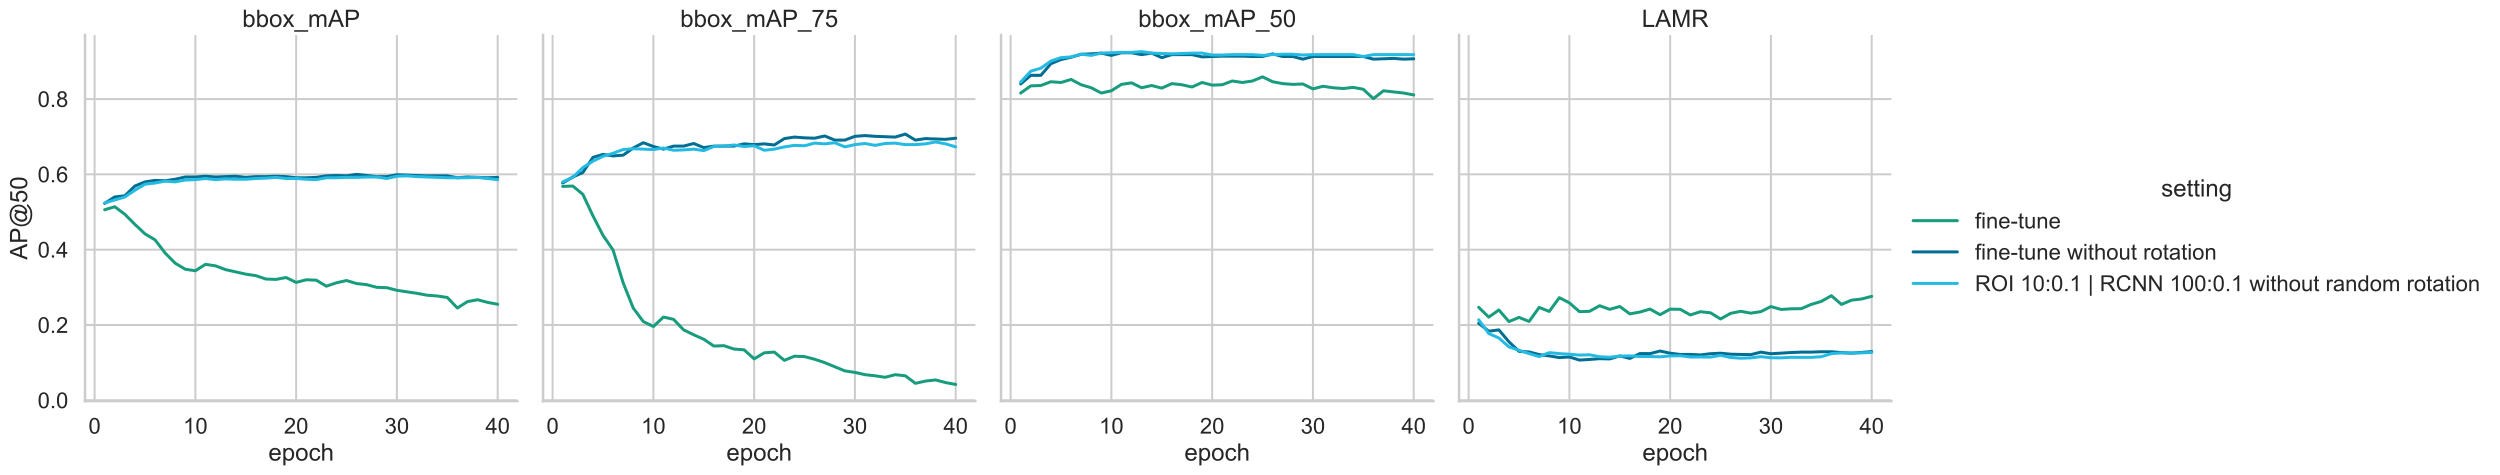 <?xml version="1.0" encoding="utf-8" standalone="no"?>
<!DOCTYPE svg PUBLIC "-//W3C//DTD SVG 1.1//EN"
  "http://www.w3.org/Graphics/SVG/1.1/DTD/svg11.dtd">
<!-- Created with matplotlib (https://matplotlib.org/) -->
<svg height="355.009pt" version="1.1" viewBox="0 0 1868.354 355.009" width="1868.354pt" xmlns="http://www.w3.org/2000/svg" xmlns:xlink="http://www.w3.org/1999/xlink">
 <defs>
  <style type="text/css">*{stroke-linecap:butt;stroke-linejoin:round;}</style>
 </defs>
 <g id="figure_1">
  <g id="patch_1">
   <path d="M 0 355.009 
L 1868.354 355.009 
L 1868.354 0 
L 0 0 
z
" style="fill:#ffffff;"/>
  </g>
  <g id="axes_1">
   <g id="patch_2">
    <path d="M 63.547 299.757 
L 386.621 299.757 
L 386.621 26.137 
L 63.547 26.137 
z
" style="fill:#ffffff;"/>
   </g>
   <g id="matplotlib.axis_1">
    <g id="xtick_1">
     <g id="line2d_1">
      <path clip-path="url(#pccf4bcf8c7)" d="M 70.701 299.757 
L 70.701 26.137 
" style="fill:none;stroke:#cccccc;stroke-linecap:round;stroke-width:1.5;"/>
     </g>
     <g id="text_1">
      <!-- 0 -->
      <g style="fill:#262626;" transform="translate(66.113 324.068)scale(0.165 -0.165)">
       <defs>
        <path d="M 4.156 35.297 
Q 4.156 48 6.766 55.734 
Q 9.375 63.484 14.516 67.672 
Q 19.672 71.875 27.484 71.875 
Q 33.25 71.875 37.594 69.547 
Q 41.938 67.234 44.766 62.859 
Q 47.609 58.5 49.219 52.219 
Q 50.828 45.953 50.828 35.297 
Q 50.828 22.703 48.234 14.969 
Q 45.656 7.234 40.5 3 
Q 35.359 -1.219 27.484 -1.219 
Q 17.141 -1.219 11.234 6.203 
Q 4.156 15.141 4.156 35.297 
z
M 13.188 35.297 
Q 13.188 17.672 17.312 11.828 
Q 21.438 6 27.484 6 
Q 33.547 6 37.672 11.859 
Q 41.797 17.719 41.797 35.297 
Q 41.797 52.984 37.672 58.781 
Q 33.547 64.594 27.391 64.594 
Q 21.344 64.594 17.719 59.469 
Q 13.188 52.938 13.188 35.297 
z
" id="ArialMT-48"/>
       </defs>
       <use xlink:href="#ArialMT-48"/>
      </g>
     </g>
    </g>
    <g id="xtick_2">
     <g id="line2d_2">
      <path clip-path="url(#pccf4bcf8c7)" d="M 146.01 299.757 
L 146.01 26.137 
" style="fill:none;stroke:#cccccc;stroke-linecap:round;stroke-width:1.5;"/>
     </g>
     <g id="text_2">
      <!-- 10 -->
      <g style="fill:#262626;" transform="translate(136.834 324.068)scale(0.165 -0.165)">
       <defs>
        <path d="M 37.25 0 
L 28.469 0 
L 28.469 56 
Q 25.297 52.984 20.141 49.953 
Q 14.984 46.922 10.891 45.406 
L 10.891 53.906 
Q 18.266 57.375 23.781 62.297 
Q 29.297 67.234 31.594 71.875 
L 37.25 71.875 
z
" id="ArialMT-49"/>
       </defs>
       <use xlink:href="#ArialMT-49"/>
       <use x="55.615" xlink:href="#ArialMT-48"/>
      </g>
     </g>
    </g>
    <g id="xtick_3">
     <g id="line2d_3">
      <path clip-path="url(#pccf4bcf8c7)" d="M 221.318 299.757 
L 221.318 26.137 
" style="fill:none;stroke:#cccccc;stroke-linecap:round;stroke-width:1.5;"/>
     </g>
     <g id="text_3">
      <!-- 20 -->
      <g style="fill:#262626;" transform="translate(212.143 324.068)scale(0.165 -0.165)">
       <defs>
        <path d="M 50.344 8.453 
L 50.344 0 
L 3.031 0 
Q 2.938 3.172 4.047 6.109 
Q 5.859 10.938 9.828 15.625 
Q 13.812 20.312 21.344 26.469 
Q 33.016 36.031 37.109 41.625 
Q 41.219 47.219 41.219 52.203 
Q 41.219 57.422 37.469 61 
Q 33.734 64.594 27.734 64.594 
Q 21.391 64.594 17.578 60.781 
Q 13.766 56.984 13.719 50.25 
L 4.688 51.172 
Q 5.609 61.281 11.656 66.578 
Q 17.719 71.875 27.938 71.875 
Q 38.234 71.875 44.234 66.156 
Q 50.25 60.453 50.25 52 
Q 50.25 47.703 48.484 43.547 
Q 46.734 39.406 42.656 34.812 
Q 38.578 30.219 29.109 22.219 
Q 21.188 15.578 18.938 13.203 
Q 16.703 10.844 15.234 8.453 
z
" id="ArialMT-50"/>
       </defs>
       <use xlink:href="#ArialMT-50"/>
       <use x="55.615" xlink:href="#ArialMT-48"/>
      </g>
     </g>
    </g>
    <g id="xtick_4">
     <g id="line2d_4">
      <path clip-path="url(#pccf4bcf8c7)" d="M 296.627 299.757 
L 296.627 26.137 
" style="fill:none;stroke:#cccccc;stroke-linecap:round;stroke-width:1.5;"/>
     </g>
     <g id="text_4">
      <!-- 30 -->
      <g style="fill:#262626;" transform="translate(287.451 324.068)scale(0.165 -0.165)">
       <defs>
        <path d="M 4.203 18.891 
L 12.984 20.062 
Q 14.5 12.594 18.141 9.297 
Q 21.781 6 27 6 
Q 33.203 6 37.469 10.297 
Q 41.75 14.594 41.75 20.953 
Q 41.75 27 37.797 30.922 
Q 33.844 34.859 27.734 34.859 
Q 25.25 34.859 21.531 33.891 
L 22.516 41.609 
Q 23.391 41.5 23.922 41.5 
Q 29.547 41.5 34.031 44.422 
Q 38.531 47.359 38.531 53.469 
Q 38.531 58.297 35.25 61.469 
Q 31.984 64.656 26.812 64.656 
Q 21.688 64.656 18.266 61.422 
Q 14.844 58.203 13.875 51.766 
L 5.078 53.328 
Q 6.688 62.156 12.391 67.016 
Q 18.109 71.875 26.609 71.875 
Q 32.469 71.875 37.391 69.359 
Q 42.328 66.844 44.938 62.5 
Q 47.562 58.156 47.562 53.266 
Q 47.562 48.641 45.062 44.828 
Q 42.578 41.016 37.703 38.766 
Q 44.047 37.312 47.562 32.688 
Q 51.078 28.078 51.078 21.141 
Q 51.078 11.766 44.234 5.25 
Q 37.406 -1.266 26.953 -1.266 
Q 17.531 -1.266 11.297 4.344 
Q 5.078 9.969 4.203 18.891 
z
" id="ArialMT-51"/>
       </defs>
       <use xlink:href="#ArialMT-51"/>
       <use x="55.615" xlink:href="#ArialMT-48"/>
      </g>
     </g>
    </g>
    <g id="xtick_5">
     <g id="line2d_5">
      <path clip-path="url(#pccf4bcf8c7)" d="M 371.935 299.757 
L 371.935 26.137 
" style="fill:none;stroke:#cccccc;stroke-linecap:round;stroke-width:1.5;"/>
     </g>
     <g id="text_5">
      <!-- 40 -->
      <g style="fill:#262626;" transform="translate(362.76 324.068)scale(0.165 -0.165)">
       <defs>
        <path d="M 32.328 0 
L 32.328 17.141 
L 1.266 17.141 
L 1.266 25.203 
L 33.938 71.578 
L 41.109 71.578 
L 41.109 25.203 
L 50.781 25.203 
L 50.781 17.141 
L 41.109 17.141 
L 41.109 0 
z
M 32.328 25.203 
L 32.328 57.469 
L 9.906 25.203 
z
" id="ArialMT-52"/>
       </defs>
       <use xlink:href="#ArialMT-52"/>
       <use x="55.615" xlink:href="#ArialMT-48"/>
      </g>
     </g>
    </g>
    <g id="text_6">
     <!-- epoch -->
     <g style="fill:#262626;" transform="translate(200.564 344.231)scale(0.18 -0.18)">
      <defs>
       <path d="M 42.094 16.703 
L 51.172 15.578 
Q 49.031 7.625 43.219 3.219 
Q 37.406 -1.172 28.375 -1.172 
Q 17 -1.172 10.328 5.828 
Q 3.656 12.844 3.656 25.484 
Q 3.656 38.578 10.391 45.797 
Q 17.141 53.031 27.875 53.031 
Q 38.281 53.031 44.875 45.953 
Q 51.469 38.875 51.469 26.031 
Q 51.469 25.25 51.422 23.688 
L 12.75 23.688 
Q 13.234 15.141 17.578 10.594 
Q 21.922 6.062 28.422 6.062 
Q 33.25 6.062 36.672 8.594 
Q 40.094 11.141 42.094 16.703 
z
M 13.234 30.906 
L 42.188 30.906 
Q 41.609 37.453 38.875 40.719 
Q 34.672 45.797 27.984 45.797 
Q 21.922 45.797 17.797 41.75 
Q 13.672 37.703 13.234 30.906 
z
" id="ArialMT-101"/>
       <path d="M 6.594 -19.875 
L 6.594 51.859 
L 14.594 51.859 
L 14.594 45.125 
Q 17.438 49.078 21 51.047 
Q 24.562 53.031 29.641 53.031 
Q 36.281 53.031 41.359 49.609 
Q 46.438 46.188 49.016 39.953 
Q 51.609 33.734 51.609 26.312 
Q 51.609 18.359 48.75 11.984 
Q 45.906 5.609 40.453 2.219 
Q 35.016 -1.172 29 -1.172 
Q 24.609 -1.172 21.109 0.688 
Q 17.625 2.547 15.375 5.375 
L 15.375 -19.875 
z
M 14.547 25.641 
Q 14.547 15.625 18.594 10.844 
Q 22.656 6.062 28.422 6.062 
Q 34.281 6.062 38.453 11.016 
Q 42.625 15.969 42.625 26.375 
Q 42.625 36.281 38.547 41.203 
Q 34.469 46.141 28.812 46.141 
Q 23.188 46.141 18.859 40.891 
Q 14.547 35.641 14.547 25.641 
z
" id="ArialMT-112"/>
       <path d="M 3.328 25.922 
Q 3.328 40.328 11.328 47.266 
Q 18.016 53.031 27.641 53.031 
Q 38.328 53.031 45.109 46.016 
Q 51.906 39.016 51.906 26.656 
Q 51.906 16.656 48.906 10.906 
Q 45.906 5.172 40.156 2 
Q 34.422 -1.172 27.641 -1.172 
Q 16.75 -1.172 10.031 5.812 
Q 3.328 12.797 3.328 25.922 
z
M 12.359 25.922 
Q 12.359 15.969 16.703 11.016 
Q 21.047 6.062 27.641 6.062 
Q 34.188 6.062 38.531 11.031 
Q 42.875 16.016 42.875 26.219 
Q 42.875 35.844 38.5 40.797 
Q 34.125 45.75 27.641 45.75 
Q 21.047 45.75 16.703 40.812 
Q 12.359 35.891 12.359 25.922 
z
" id="ArialMT-111"/>
       <path d="M 40.438 19 
L 49.078 17.875 
Q 47.656 8.938 41.812 3.875 
Q 35.984 -1.172 27.484 -1.172 
Q 16.844 -1.172 10.375 5.781 
Q 3.906 12.75 3.906 25.734 
Q 3.906 34.125 6.688 40.422 
Q 9.469 46.734 15.156 49.875 
Q 20.844 53.031 27.547 53.031 
Q 35.984 53.031 41.359 48.75 
Q 46.734 44.484 48.25 36.625 
L 39.703 35.297 
Q 38.484 40.531 35.375 43.156 
Q 32.281 45.797 27.875 45.797 
Q 21.234 45.797 17.078 41.031 
Q 12.938 36.281 12.938 25.984 
Q 12.938 15.531 16.938 10.797 
Q 20.953 6.062 27.391 6.062 
Q 32.562 6.062 36.031 9.234 
Q 39.5 12.406 40.438 19 
z
" id="ArialMT-99"/>
       <path d="M 6.594 0 
L 6.594 71.578 
L 15.375 71.578 
L 15.375 45.906 
Q 21.531 53.031 30.906 53.031 
Q 36.672 53.031 40.922 50.75 
Q 45.172 48.484 47 44.484 
Q 48.828 40.484 48.828 32.859 
L 48.828 0 
L 40.047 0 
L 40.047 32.859 
Q 40.047 39.453 37.188 42.453 
Q 34.328 45.453 29.109 45.453 
Q 25.203 45.453 21.75 43.422 
Q 18.312 41.406 16.844 37.938 
Q 15.375 34.469 15.375 28.375 
L 15.375 0 
z
" id="ArialMT-104"/>
      </defs>
      <use xlink:href="#ArialMT-101"/>
      <use x="55.615" xlink:href="#ArialMT-112"/>
      <use x="111.23" xlink:href="#ArialMT-111"/>
      <use x="166.846" xlink:href="#ArialMT-99"/>
      <use x="216.846" xlink:href="#ArialMT-104"/>
     </g>
    </g>
   </g>
   <g id="matplotlib.axis_2">
    <g id="ytick_1">
     <g id="line2d_6">
      <path clip-path="url(#pccf4bcf8c7)" d="M 63.547 299.138 
L 386.621 299.138 
" style="fill:none;stroke:#cccccc;stroke-linecap:round;stroke-width:1.5;"/>
     </g>
     <g id="text_7">
      <!-- 0.0 -->
      <g style="fill:#262626;" transform="translate(28.112 305.044)scale(0.165 -0.165)">
       <defs>
        <path d="M 9.078 0 
L 9.078 10.016 
L 19.094 10.016 
L 19.094 0 
z
" id="ArialMT-46"/>
       </defs>
       <use xlink:href="#ArialMT-48"/>
       <use x="55.615" xlink:href="#ArialMT-46"/>
       <use x="83.398" xlink:href="#ArialMT-48"/>
      </g>
     </g>
    </g>
    <g id="ytick_2">
     <g id="line2d_7">
      <path clip-path="url(#pccf4bcf8c7)" d="M 63.547 242.861 
L 386.621 242.861 
" style="fill:none;stroke:#cccccc;stroke-linecap:round;stroke-width:1.5;"/>
     </g>
     <g id="text_8">
      <!-- 0.2 -->
      <g style="fill:#262626;" transform="translate(28.112 248.766)scale(0.165 -0.165)">
       <use xlink:href="#ArialMT-48"/>
       <use x="55.615" xlink:href="#ArialMT-46"/>
       <use x="83.398" xlink:href="#ArialMT-50"/>
      </g>
     </g>
    </g>
    <g id="ytick_3">
     <g id="line2d_8">
      <path clip-path="url(#pccf4bcf8c7)" d="M 63.547 186.584 
L 386.621 186.584 
" style="fill:none;stroke:#cccccc;stroke-linecap:round;stroke-width:1.5;"/>
     </g>
     <g id="text_9">
      <!-- 0.4 -->
      <g style="fill:#262626;" transform="translate(28.112 192.489)scale(0.165 -0.165)">
       <use xlink:href="#ArialMT-48"/>
       <use x="55.615" xlink:href="#ArialMT-46"/>
       <use x="83.398" xlink:href="#ArialMT-52"/>
      </g>
     </g>
    </g>
    <g id="ytick_4">
     <g id="line2d_9">
      <path clip-path="url(#pccf4bcf8c7)" d="M 63.547 130.307 
L 386.621 130.307 
" style="fill:none;stroke:#cccccc;stroke-linecap:round;stroke-width:1.5;"/>
     </g>
     <g id="text_10">
      <!-- 0.6 -->
      <g style="fill:#262626;" transform="translate(28.112 136.212)scale(0.165 -0.165)">
       <defs>
        <path d="M 49.75 54.047 
L 41.016 53.375 
Q 39.844 58.547 37.703 60.891 
Q 34.125 64.656 28.906 64.656 
Q 24.703 64.656 21.531 62.312 
Q 17.391 59.281 14.984 53.469 
Q 12.594 47.656 12.5 36.922 
Q 15.672 41.75 20.266 44.094 
Q 24.859 46.438 29.891 46.438 
Q 38.672 46.438 44.844 39.969 
Q 51.031 33.5 51.031 23.25 
Q 51.031 16.5 48.125 10.719 
Q 45.219 4.938 40.141 1.859 
Q 35.062 -1.219 28.609 -1.219 
Q 17.625 -1.219 10.688 6.859 
Q 3.766 14.938 3.766 33.5 
Q 3.766 54.25 11.422 63.672 
Q 18.109 71.875 29.438 71.875 
Q 37.891 71.875 43.281 67.141 
Q 48.688 62.406 49.75 54.047 
z
M 13.875 23.188 
Q 13.875 18.656 15.797 14.5 
Q 17.719 10.359 21.188 8.172 
Q 24.656 6 28.469 6 
Q 34.031 6 38.031 10.484 
Q 42.047 14.984 42.047 22.703 
Q 42.047 30.125 38.078 34.391 
Q 34.125 38.672 28.125 38.672 
Q 22.172 38.672 18.016 34.391 
Q 13.875 30.125 13.875 23.188 
z
" id="ArialMT-54"/>
       </defs>
       <use xlink:href="#ArialMT-48"/>
       <use x="55.615" xlink:href="#ArialMT-46"/>
       <use x="83.398" xlink:href="#ArialMT-54"/>
      </g>
     </g>
    </g>
    <g id="ytick_5">
     <g id="line2d_10">
      <path clip-path="url(#pccf4bcf8c7)" d="M 63.547 74.029 
L 386.621 74.029 
" style="fill:none;stroke:#cccccc;stroke-linecap:round;stroke-width:1.5;"/>
     </g>
     <g id="text_11">
      <!-- 0.8 -->
      <g style="fill:#262626;" transform="translate(28.112 79.935)scale(0.165 -0.165)">
       <defs>
        <path d="M 17.672 38.812 
Q 12.203 40.828 9.562 44.531 
Q 6.938 48.25 6.938 53.422 
Q 6.938 61.234 12.547 66.547 
Q 18.172 71.875 27.484 71.875 
Q 36.859 71.875 42.578 66.422 
Q 48.297 60.984 48.297 53.172 
Q 48.297 48.188 45.672 44.5 
Q 43.062 40.828 37.75 38.812 
Q 44.344 36.672 47.781 31.875 
Q 51.219 27.094 51.219 20.453 
Q 51.219 11.281 44.719 5.031 
Q 38.234 -1.219 27.641 -1.219 
Q 17.047 -1.219 10.547 5.047 
Q 4.047 11.328 4.047 20.703 
Q 4.047 27.688 7.594 32.391 
Q 11.141 37.109 17.672 38.812 
z
M 15.922 53.719 
Q 15.922 48.641 19.188 45.406 
Q 22.469 42.188 27.688 42.188 
Q 32.766 42.188 36.016 45.375 
Q 39.266 48.578 39.266 53.219 
Q 39.266 58.062 35.906 61.359 
Q 32.562 64.656 27.594 64.656 
Q 22.562 64.656 19.234 61.422 
Q 15.922 58.203 15.922 53.719 
z
M 13.094 20.656 
Q 13.094 16.891 14.875 13.375 
Q 16.656 9.859 20.172 7.922 
Q 23.688 6 27.734 6 
Q 34.031 6 38.125 10.047 
Q 42.234 14.109 42.234 20.359 
Q 42.234 26.703 38.016 30.859 
Q 33.797 35.016 27.438 35.016 
Q 21.234 35.016 17.156 30.906 
Q 13.094 26.812 13.094 20.656 
z
" id="ArialMT-56"/>
       </defs>
       <use xlink:href="#ArialMT-48"/>
       <use x="55.615" xlink:href="#ArialMT-46"/>
       <use x="83.398" xlink:href="#ArialMT-56"/>
      </g>
     </g>
    </g>
    <g id="text_12">
     <!-- AP@50 -->
     <g style="fill:#262626;" transform="translate(20.323 194.1)rotate(-90)scale(0.18 -0.18)">
      <defs>
       <path d="M -0.141 0 
L 27.344 71.578 
L 37.547 71.578 
L 66.844 0 
L 56.062 0 
L 47.703 21.688 
L 17.781 21.688 
L 9.906 0 
z
M 20.516 29.391 
L 44.781 29.391 
L 37.312 49.219 
Q 33.891 58.25 32.234 64.062 
Q 30.859 57.172 28.375 50.391 
z
" id="ArialMT-65"/>
       <path d="M 7.719 0 
L 7.719 71.578 
L 34.719 71.578 
Q 41.844 71.578 45.609 70.906 
Q 50.875 70.016 54.438 67.547 
Q 58.016 65.094 60.188 60.641 
Q 62.359 56.203 62.359 50.875 
Q 62.359 41.75 56.547 35.422 
Q 50.734 29.109 35.547 29.109 
L 17.188 29.109 
L 17.188 0 
z
M 17.188 37.547 
L 35.688 37.547 
Q 44.875 37.547 48.734 40.969 
Q 52.594 44.391 52.594 50.594 
Q 52.594 55.078 50.312 58.266 
Q 48.047 61.469 44.344 62.5 
Q 41.938 63.141 35.5 63.141 
L 17.188 63.141 
z
" id="ArialMT-80"/>
       <path d="M 56.688 7.953 
Q 53.516 4.297 49.578 2.078 
Q 45.656 -0.141 41.703 -0.141 
Q 37.359 -0.141 33.25 2.391 
Q 29.156 4.938 26.594 10.203 
Q 24.031 15.484 24.031 21.781 
Q 24.031 29.547 28 37.328 
Q 31.984 45.125 37.891 49.031 
Q 43.797 52.938 49.359 52.938 
Q 53.609 52.938 57.469 50.703 
Q 61.328 48.484 64.109 43.953 
L 65.766 51.516 
L 74.516 51.516 
L 67.484 18.75 
Q 66.016 11.922 66.016 11.188 
Q 66.016 9.859 67.016 8.906 
Q 68.016 7.953 69.438 7.953 
Q 72.016 7.953 76.219 10.938 
Q 81.781 14.844 85.031 21.406 
Q 88.281 27.984 88.281 34.969 
Q 88.281 43.109 84.109 50.188 
Q 79.938 57.281 71.656 61.516 
Q 63.375 65.766 53.375 65.766 
Q 41.938 65.766 32.484 60.422 
Q 23.047 55.078 17.844 45.094 
Q 12.641 35.109 12.641 23.688 
Q 12.641 11.719 17.844 3.078 
Q 23.047 -5.562 32.875 -9.688 
Q 42.719 -13.812 54.688 -13.812 
Q 67.484 -13.812 76.125 -9.516 
Q 84.766 -5.219 89.062 0.922 
L 97.906 0.922 
Q 95.406 -4.203 89.344 -9.516 
Q 83.297 -14.844 74.953 -17.938 
Q 66.609 -21.047 54.828 -21.047 
Q 44 -21.047 34.844 -18.266 
Q 25.688 -15.484 19.234 -9.891 
Q 12.797 -4.297 9.516 2.984 
Q 5.422 12.203 5.422 22.906 
Q 5.422 34.812 10.297 45.609 
Q 16.266 58.844 27.219 65.875 
Q 38.188 72.906 53.812 72.906 
Q 65.922 72.906 75.562 67.938 
Q 85.203 62.984 90.766 53.172 
Q 95.516 44.734 95.516 34.812 
Q 95.516 20.656 85.547 9.672 
Q 76.656 -0.203 66.109 -0.203 
Q 62.75 -0.203 60.672 0.828 
Q 58.594 1.859 57.625 3.766 
Q 56.984 4.984 56.688 7.953 
z
M 33.062 21.188 
Q 33.062 14.5 36.234 10.781 
Q 39.406 7.078 43.5 7.078 
Q 46.234 7.078 49.266 8.719 
Q 52.297 10.359 55.047 13.578 
Q 57.812 16.797 59.562 21.75 
Q 61.328 26.703 61.328 31.688 
Q 61.328 38.328 58.031 41.984 
Q 54.734 45.656 50 45.656 
Q 46.875 45.656 44.109 44.062 
Q 41.359 42.484 38.766 38.969 
Q 36.188 35.453 34.625 30.422 
Q 33.062 25.391 33.062 21.188 
z
" id="ArialMT-64"/>
       <path d="M 4.156 18.75 
L 13.375 19.531 
Q 14.406 12.797 18.141 9.391 
Q 21.875 6 27.156 6 
Q 33.5 6 37.891 10.781 
Q 42.281 15.578 42.281 23.484 
Q 42.281 31 38.062 35.344 
Q 33.844 39.703 27 39.703 
Q 22.75 39.703 19.328 37.766 
Q 15.922 35.844 13.969 32.766 
L 5.719 33.844 
L 12.641 70.609 
L 48.25 70.609 
L 48.25 62.203 
L 19.672 62.203 
L 15.828 42.969 
Q 22.266 47.469 29.344 47.469 
Q 38.719 47.469 45.156 40.969 
Q 51.609 34.469 51.609 24.266 
Q 51.609 14.547 45.953 7.469 
Q 39.062 -1.219 27.156 -1.219 
Q 17.391 -1.219 11.203 4.25 
Q 5.031 9.719 4.156 18.75 
z
" id="ArialMT-53"/>
      </defs>
      <use xlink:href="#ArialMT-65"/>
      <use x="66.699" xlink:href="#ArialMT-80"/>
      <use x="133.398" xlink:href="#ArialMT-64"/>
      <use x="234.912" xlink:href="#ArialMT-53"/>
      <use x="290.527" xlink:href="#ArialMT-48"/>
     </g>
    </g>
   </g>
   <g id="line2d_11">
    <path clip-path="url(#pccf4bcf8c7)" d="M 78.232 156.757 
L 85.763 154.506 
L 93.293 160.134 
L 100.824 167.731 
L 108.355 174.766 
L 115.886 179.268 
L 123.417 189.116 
L 130.948 196.714 
L 138.479 201.216 
L 146.01 202.342 
L 153.54 197.558 
L 161.071 198.684 
L 168.602 201.497 
L 176.133 203.186 
L 183.664 204.874 
L 191.195 206 
L 198.726 208.532 
L 206.256 208.813 
L 213.787 207.407 
L 221.318 211.065 
L 228.849 209.095 
L 236.38 209.376 
L 243.911 213.878 
L 251.442 211.346 
L 258.972 209.658 
L 266.503 211.909 
L 274.034 212.753 
L 281.565 214.723 
L 289.096 215.004 
L 296.627 216.974 
L 304.158 218.099 
L 311.689 219.225 
L 319.219 220.632 
L 326.75 221.194 
L 334.281 222.32 
L 341.812 230.199 
L 349.343 225.415 
L 356.874 224.008 
L 364.405 225.978 
L 371.935 227.385 
" style="fill:none;stroke:#179c7d;stroke-linecap:round;stroke-width:2.25;"/>
   </g>
   <g id="line2d_12">
    <path clip-path="url(#pccf4bcf8c7)" d="M 78.232 151.973 
L 85.763 147.19 
L 93.293 146.346 
L 100.824 139.03 
L 108.355 135.934 
L 115.886 134.809 
L 123.417 135.09 
L 130.948 133.965 
L 138.479 132.276 
L 146.01 132.276 
L 153.54 131.714 
L 161.071 132.276 
L 168.602 131.995 
L 176.133 131.714 
L 183.664 132.558 
L 191.195 131.995 
L 198.726 131.995 
L 206.256 131.714 
L 213.787 131.995 
L 221.318 132.839 
L 228.849 132.839 
L 236.38 132.558 
L 243.911 131.432 
L 251.442 131.151 
L 258.972 131.432 
L 266.503 130.307 
L 274.034 131.151 
L 281.565 131.995 
L 289.096 131.995 
L 296.627 130.588 
L 304.158 130.869 
L 311.689 131.151 
L 319.219 131.432 
L 326.75 131.432 
L 334.281 131.432 
L 341.812 132.839 
L 349.343 132.276 
L 356.874 132.558 
L 364.405 132.839 
L 371.935 132.558 
" style="fill:none;stroke:#006e92;stroke-linecap:round;stroke-width:2.25;"/>
   </g>
   <g id="line2d_13">
    <path clip-path="url(#pccf4bcf8c7)" d="M 78.232 151.692 
L 85.763 149.441 
L 93.293 147.19 
L 100.824 142.125 
L 108.355 137.623 
L 115.886 136.779 
L 123.417 135.372 
L 130.948 135.934 
L 138.479 134.527 
L 146.01 134.246 
L 153.54 133.402 
L 161.071 134.246 
L 168.602 133.683 
L 176.133 133.965 
L 183.664 133.965 
L 191.195 133.402 
L 198.726 133.121 
L 206.256 132.558 
L 213.787 133.402 
L 221.318 133.402 
L 228.849 133.965 
L 236.38 134.246 
L 243.911 132.839 
L 251.442 132.839 
L 258.972 132.558 
L 266.503 132.558 
L 274.034 132.276 
L 281.565 132.276 
L 289.096 133.402 
L 296.627 131.714 
L 304.158 131.432 
L 311.689 131.995 
L 319.219 132.276 
L 326.75 132.558 
L 334.281 132.839 
L 341.812 132.839 
L 349.343 132.839 
L 356.874 132.558 
L 364.405 133.402 
L 371.935 134.246 
" style="fill:none;stroke:#25bae2;stroke-linecap:round;stroke-width:2.25;"/>
   </g>
   <g id="line2d_14"/>
   <g id="line2d_15"/>
   <g id="line2d_16"/>
   <g id="patch_3">
    <path d="M 63.547 299.757 
L 63.547 26.137 
" style="fill:none;stroke:#cccccc;stroke-linecap:square;stroke-linejoin:miter;stroke-width:1.875;"/>
   </g>
   <g id="patch_4">
    <path d="M 63.547 299.757 
L 386.621 299.757 
" style="fill:none;stroke:#cccccc;stroke-linecap:square;stroke-linejoin:miter;stroke-width:1.875;"/>
   </g>
   <g id="text_13">
    <!-- bbox_mAP -->
    <g style="fill:#262626;" transform="translate(181.061 20.137)scale(0.18 -0.18)">
     <defs>
      <path d="M 14.703 0 
L 6.547 0 
L 6.547 71.578 
L 15.328 71.578 
L 15.328 46.047 
Q 20.906 53.031 29.547 53.031 
Q 34.328 53.031 38.594 51.094 
Q 42.875 49.172 45.625 45.672 
Q 48.391 42.188 49.953 37.25 
Q 51.516 32.328 51.516 26.703 
Q 51.516 13.375 44.922 6.094 
Q 38.328 -1.172 29.109 -1.172 
Q 19.922 -1.172 14.703 6.5 
z
M 14.594 26.312 
Q 14.594 17 17.141 12.844 
Q 21.297 6.062 28.375 6.062 
Q 34.125 6.062 38.328 11.062 
Q 42.531 16.062 42.531 25.984 
Q 42.531 36.141 38.5 40.969 
Q 34.469 45.797 28.766 45.797 
Q 23 45.797 18.797 40.797 
Q 14.594 35.797 14.594 26.312 
z
" id="ArialMT-98"/>
      <path d="M 0.734 0 
L 19.672 26.953 
L 2.156 51.859 
L 13.141 51.859 
L 21.094 39.703 
Q 23.344 36.234 24.703 33.891 
Q 26.859 37.109 28.656 39.594 
L 37.406 51.859 
L 47.906 51.859 
L 29.984 27.438 
L 49.266 0 
L 38.484 0 
L 27.828 16.109 
L 25 20.453 
L 11.375 0 
z
" id="ArialMT-120"/>
      <path d="M -1.516 -19.875 
L -1.516 -13.531 
L 56.734 -13.531 
L 56.734 -19.875 
z
" id="ArialMT-95"/>
      <path d="M 6.594 0 
L 6.594 51.859 
L 14.453 51.859 
L 14.453 44.578 
Q 16.891 48.391 20.938 50.703 
Q 25 53.031 30.172 53.031 
Q 35.938 53.031 39.625 50.641 
Q 43.312 48.25 44.828 43.953 
Q 50.984 53.031 60.844 53.031 
Q 68.562 53.031 72.703 48.75 
Q 76.859 44.484 76.859 35.594 
L 76.859 0 
L 68.109 0 
L 68.109 32.672 
Q 68.109 37.938 67.25 40.25 
Q 66.406 42.578 64.156 43.984 
Q 61.922 45.406 58.891 45.406 
Q 53.422 45.406 49.797 41.766 
Q 46.188 38.141 46.188 30.125 
L 46.188 0 
L 37.406 0 
L 37.406 33.688 
Q 37.406 39.547 35.25 42.469 
Q 33.109 45.406 28.219 45.406 
Q 24.516 45.406 21.359 43.453 
Q 18.219 41.5 16.797 37.734 
Q 15.375 33.984 15.375 26.906 
L 15.375 0 
z
" id="ArialMT-109"/>
     </defs>
     <use xlink:href="#ArialMT-98"/>
     <use x="55.615" xlink:href="#ArialMT-98"/>
     <use x="111.23" xlink:href="#ArialMT-111"/>
     <use x="166.846" xlink:href="#ArialMT-120"/>
     <use x="216.846" xlink:href="#ArialMT-95"/>
     <use x="272.461" xlink:href="#ArialMT-109"/>
     <use x="355.762" xlink:href="#ArialMT-65"/>
     <use x="422.461" xlink:href="#ArialMT-80"/>
    </g>
   </g>
  </g>
  <g id="axes_2">
   <g id="patch_5">
    <path d="M 405.834 299.757 
L 728.908 299.757 
L 728.908 26.137 
L 405.834 26.137 
z
" style="fill:#ffffff;"/>
   </g>
   <g id="matplotlib.axis_3">
    <g id="xtick_6">
     <g id="line2d_17">
      <path clip-path="url(#p47c04dc5c6)" d="M 412.988 299.757 
L 412.988 26.137 
" style="fill:none;stroke:#cccccc;stroke-linecap:round;stroke-width:1.5;"/>
     </g>
     <g id="text_14">
      <!-- 0 -->
      <g style="fill:#262626;" transform="translate(408.4 324.068)scale(0.165 -0.165)">
       <use xlink:href="#ArialMT-48"/>
      </g>
     </g>
    </g>
    <g id="xtick_7">
     <g id="line2d_18">
      <path clip-path="url(#p47c04dc5c6)" d="M 488.297 299.757 
L 488.297 26.137 
" style="fill:none;stroke:#cccccc;stroke-linecap:round;stroke-width:1.5;"/>
     </g>
     <g id="text_15">
      <!-- 10 -->
      <g style="fill:#262626;" transform="translate(479.121 324.068)scale(0.165 -0.165)">
       <use xlink:href="#ArialMT-49"/>
       <use x="55.615" xlink:href="#ArialMT-48"/>
      </g>
     </g>
    </g>
    <g id="xtick_8">
     <g id="line2d_19">
      <path clip-path="url(#p47c04dc5c6)" d="M 563.605 299.757 
L 563.605 26.137 
" style="fill:none;stroke:#cccccc;stroke-linecap:round;stroke-width:1.5;"/>
     </g>
     <g id="text_16">
      <!-- 20 -->
      <g style="fill:#262626;" transform="translate(554.43 324.068)scale(0.165 -0.165)">
       <use xlink:href="#ArialMT-50"/>
       <use x="55.615" xlink:href="#ArialMT-48"/>
      </g>
     </g>
    </g>
    <g id="xtick_9">
     <g id="line2d_20">
      <path clip-path="url(#p47c04dc5c6)" d="M 638.914 299.757 
L 638.914 26.137 
" style="fill:none;stroke:#cccccc;stroke-linecap:round;stroke-width:1.5;"/>
     </g>
     <g id="text_17">
      <!-- 30 -->
      <g style="fill:#262626;" transform="translate(629.739 324.068)scale(0.165 -0.165)">
       <use xlink:href="#ArialMT-51"/>
       <use x="55.615" xlink:href="#ArialMT-48"/>
      </g>
     </g>
    </g>
    <g id="xtick_10">
     <g id="line2d_21">
      <path clip-path="url(#p47c04dc5c6)" d="M 714.223 299.757 
L 714.223 26.137 
" style="fill:none;stroke:#cccccc;stroke-linecap:round;stroke-width:1.5;"/>
     </g>
     <g id="text_18">
      <!-- 40 -->
      <g style="fill:#262626;" transform="translate(705.047 324.068)scale(0.165 -0.165)">
       <use xlink:href="#ArialMT-52"/>
       <use x="55.615" xlink:href="#ArialMT-48"/>
      </g>
     </g>
    </g>
    <g id="text_19">
     <!-- epoch -->
     <g style="fill:#262626;" transform="translate(542.852 344.231)scale(0.18 -0.18)">
      <use xlink:href="#ArialMT-101"/>
      <use x="55.615" xlink:href="#ArialMT-112"/>
      <use x="111.23" xlink:href="#ArialMT-111"/>
      <use x="166.846" xlink:href="#ArialMT-99"/>
      <use x="216.846" xlink:href="#ArialMT-104"/>
     </g>
    </g>
   </g>
   <g id="matplotlib.axis_4">
    <g id="ytick_6">
     <g id="line2d_22">
      <path clip-path="url(#p47c04dc5c6)" d="M 405.834 299.138 
L 728.908 299.138 
" style="fill:none;stroke:#cccccc;stroke-linecap:round;stroke-width:1.5;"/>
     </g>
    </g>
    <g id="ytick_7">
     <g id="line2d_23">
      <path clip-path="url(#p47c04dc5c6)" d="M 405.834 242.861 
L 728.908 242.861 
" style="fill:none;stroke:#cccccc;stroke-linecap:round;stroke-width:1.5;"/>
     </g>
    </g>
    <g id="ytick_8">
     <g id="line2d_24">
      <path clip-path="url(#p47c04dc5c6)" d="M 405.834 186.584 
L 728.908 186.584 
" style="fill:none;stroke:#cccccc;stroke-linecap:round;stroke-width:1.5;"/>
     </g>
    </g>
    <g id="ytick_9">
     <g id="line2d_25">
      <path clip-path="url(#p47c04dc5c6)" d="M 405.834 130.307 
L 728.908 130.307 
" style="fill:none;stroke:#cccccc;stroke-linecap:round;stroke-width:1.5;"/>
     </g>
    </g>
    <g id="ytick_10">
     <g id="line2d_26">
      <path clip-path="url(#p47c04dc5c6)" d="M 405.834 74.029 
L 728.908 74.029 
" style="fill:none;stroke:#cccccc;stroke-linecap:round;stroke-width:1.5;"/>
     </g>
    </g>
   </g>
   <g id="line2d_27">
    <path clip-path="url(#p47c04dc5c6)" d="M 420.519 139.311 
L 428.05 139.03 
L 435.581 145.22 
L 443.112 161.259 
L 450.642 175.891 
L 458.173 186.865 
L 465.704 211.346 
L 473.235 230.199 
L 480.766 240.329 
L 488.297 243.987 
L 495.828 236.952 
L 503.359 238.64 
L 510.889 246.519 
L 518.42 250.177 
L 525.951 253.554 
L 533.482 258.619 
L 541.013 258.337 
L 548.544 260.87 
L 556.075 261.433 
L 563.605 268.186 
L 571.136 263.684 
L 578.667 263.121 
L 586.198 269.312 
L 593.729 266.216 
L 601.26 266.498 
L 608.791 268.467 
L 616.321 271 
L 623.852 274.095 
L 631.383 277.19 
L 638.914 278.316 
L 646.445 280.004 
L 653.976 280.848 
L 661.507 281.974 
L 669.038 280.004 
L 676.568 280.848 
L 684.099 286.476 
L 691.63 284.788 
L 699.161 283.944 
L 706.692 285.913 
L 714.223 287.32 
" style="fill:none;stroke:#179c7d;stroke-linecap:round;stroke-width:2.25;"/>
   </g>
   <g id="line2d_28">
    <path clip-path="url(#p47c04dc5c6)" d="M 420.519 136.779 
L 428.05 132.276 
L 435.581 128.9 
L 443.112 117.644 
L 450.642 115.393 
L 458.173 116.519 
L 465.704 115.956 
L 473.235 110.61 
L 480.766 106.67 
L 488.297 109.484 
L 495.828 111.454 
L 503.359 109.203 
L 510.889 109.203 
L 518.42 107.233 
L 525.951 110.328 
L 533.482 109.203 
L 541.013 109.203 
L 548.544 109.203 
L 556.075 107.514 
L 563.605 108.077 
L 571.136 107.514 
L 578.667 108.359 
L 586.198 103.575 
L 593.729 102.449 
L 601.26 103.012 
L 608.791 103.294 
L 616.321 101.605 
L 623.852 104.701 
L 631.383 104.701 
L 638.914 101.887 
L 646.445 101.324 
L 653.976 101.887 
L 661.507 102.168 
L 669.038 102.449 
L 676.568 100.198 
L 684.099 104.701 
L 691.63 103.575 
L 699.161 103.856 
L 706.692 104.138 
L 714.223 103.294 
" style="fill:none;stroke:#006e92;stroke-linecap:round;stroke-width:2.25;"/>
   </g>
   <g id="line2d_29">
    <path clip-path="url(#p47c04dc5c6)" d="M 420.519 135.934 
L 428.05 132.558 
L 435.581 125.242 
L 443.112 120.458 
L 450.642 116.8 
L 458.173 114.549 
L 465.704 111.735 
L 473.235 111.172 
L 480.766 111.454 
L 488.297 111.735 
L 495.828 110.61 
L 503.359 112.298 
L 510.889 112.017 
L 518.42 111.454 
L 525.951 112.579 
L 533.482 109.484 
L 541.013 109.203 
L 548.544 108.359 
L 556.075 109.484 
L 563.605 108.921 
L 571.136 112.298 
L 578.667 111.454 
L 586.198 109.765 
L 593.729 108.64 
L 601.26 108.921 
L 608.791 106.952 
L 616.321 107.514 
L 623.852 106.67 
L 631.383 109.765 
L 638.914 108.077 
L 646.445 107.233 
L 653.976 108.64 
L 661.507 107.233 
L 669.038 106.952 
L 676.568 108.077 
L 684.099 108.077 
L 691.63 107.514 
L 699.161 106.107 
L 706.692 107.514 
L 714.223 109.765 
" style="fill:none;stroke:#25bae2;stroke-linecap:round;stroke-width:2.25;"/>
   </g>
   <g id="patch_6">
    <path d="M 405.834 299.757 
L 405.834 26.137 
" style="fill:none;stroke:#cccccc;stroke-linecap:square;stroke-linejoin:miter;stroke-width:1.875;"/>
   </g>
   <g id="patch_7">
    <path d="M 405.834 299.757 
L 728.908 299.757 
" style="fill:none;stroke:#cccccc;stroke-linecap:square;stroke-linejoin:miter;stroke-width:1.875;"/>
   </g>
   <g id="text_20">
    <!-- bbox_mAP_75 -->
    <g style="fill:#262626;" transform="translate(508.334 20.137)scale(0.18 -0.18)">
     <defs>
      <path d="M 4.734 62.203 
L 4.734 70.656 
L 51.078 70.656 
L 51.078 63.812 
Q 44.234 56.547 37.516 44.484 
Q 30.812 32.422 27.156 19.672 
Q 24.516 10.688 23.781 0 
L 14.75 0 
Q 14.891 8.453 18.062 20.406 
Q 21.234 32.375 27.172 43.484 
Q 33.109 54.594 39.797 62.203 
z
" id="ArialMT-55"/>
     </defs>
     <use xlink:href="#ArialMT-98"/>
     <use x="55.615" xlink:href="#ArialMT-98"/>
     <use x="111.23" xlink:href="#ArialMT-111"/>
     <use x="166.846" xlink:href="#ArialMT-120"/>
     <use x="216.846" xlink:href="#ArialMT-95"/>
     <use x="272.461" xlink:href="#ArialMT-109"/>
     <use x="355.762" xlink:href="#ArialMT-65"/>
     <use x="422.461" xlink:href="#ArialMT-80"/>
     <use x="489.16" xlink:href="#ArialMT-95"/>
     <use x="544.775" xlink:href="#ArialMT-55"/>
     <use x="600.391" xlink:href="#ArialMT-53"/>
    </g>
   </g>
  </g>
  <g id="axes_3">
   <g id="patch_8">
    <path d="M 748.121 299.757 
L 1071.195 299.757 
L 1071.195 26.137 
L 748.121 26.137 
z
" style="fill:#ffffff;"/>
   </g>
   <g id="matplotlib.axis_5">
    <g id="xtick_11">
     <g id="line2d_30">
      <path clip-path="url(#p26a8bcb6ac)" d="M 755.275 299.757 
L 755.275 26.137 
" style="fill:none;stroke:#cccccc;stroke-linecap:round;stroke-width:1.5;"/>
     </g>
     <g id="text_21">
      <!-- 0 -->
      <g style="fill:#262626;" transform="translate(750.688 324.068)scale(0.165 -0.165)">
       <use xlink:href="#ArialMT-48"/>
      </g>
     </g>
    </g>
    <g id="xtick_12">
     <g id="line2d_31">
      <path clip-path="url(#p26a8bcb6ac)" d="M 830.584 299.757 
L 830.584 26.137 
" style="fill:none;stroke:#cccccc;stroke-linecap:round;stroke-width:1.5;"/>
     </g>
     <g id="text_22">
      <!-- 10 -->
      <g style="fill:#262626;" transform="translate(821.409 324.068)scale(0.165 -0.165)">
       <use xlink:href="#ArialMT-49"/>
       <use x="55.615" xlink:href="#ArialMT-48"/>
      </g>
     </g>
    </g>
    <g id="xtick_13">
     <g id="line2d_32">
      <path clip-path="url(#p26a8bcb6ac)" d="M 905.893 299.757 
L 905.893 26.137 
" style="fill:none;stroke:#cccccc;stroke-linecap:round;stroke-width:1.5;"/>
     </g>
     <g id="text_23">
      <!-- 20 -->
      <g style="fill:#262626;" transform="translate(896.717 324.068)scale(0.165 -0.165)">
       <use xlink:href="#ArialMT-50"/>
       <use x="55.615" xlink:href="#ArialMT-48"/>
      </g>
     </g>
    </g>
    <g id="xtick_14">
     <g id="line2d_33">
      <path clip-path="url(#p26a8bcb6ac)" d="M 981.201 299.757 
L 981.201 26.137 
" style="fill:none;stroke:#cccccc;stroke-linecap:round;stroke-width:1.5;"/>
     </g>
     <g id="text_24">
      <!-- 30 -->
      <g style="fill:#262626;" transform="translate(972.026 324.068)scale(0.165 -0.165)">
       <use xlink:href="#ArialMT-51"/>
       <use x="55.615" xlink:href="#ArialMT-48"/>
      </g>
     </g>
    </g>
    <g id="xtick_15">
     <g id="line2d_34">
      <path clip-path="url(#p26a8bcb6ac)" d="M 1056.51 299.757 
L 1056.51 26.137 
" style="fill:none;stroke:#cccccc;stroke-linecap:round;stroke-width:1.5;"/>
     </g>
     <g id="text_25">
      <!-- 40 -->
      <g style="fill:#262626;" transform="translate(1047.334 324.068)scale(0.165 -0.165)">
       <use xlink:href="#ArialMT-52"/>
       <use x="55.615" xlink:href="#ArialMT-48"/>
      </g>
     </g>
    </g>
    <g id="text_26">
     <!-- epoch -->
     <g style="fill:#262626;" transform="translate(885.139 344.231)scale(0.18 -0.18)">
      <use xlink:href="#ArialMT-101"/>
      <use x="55.615" xlink:href="#ArialMT-112"/>
      <use x="111.23" xlink:href="#ArialMT-111"/>
      <use x="166.846" xlink:href="#ArialMT-99"/>
      <use x="216.846" xlink:href="#ArialMT-104"/>
     </g>
    </g>
   </g>
   <g id="matplotlib.axis_6">
    <g id="ytick_11">
     <g id="line2d_35">
      <path clip-path="url(#p26a8bcb6ac)" d="M 748.121 299.138 
L 1071.195 299.138 
" style="fill:none;stroke:#cccccc;stroke-linecap:round;stroke-width:1.5;"/>
     </g>
    </g>
    <g id="ytick_12">
     <g id="line2d_36">
      <path clip-path="url(#p26a8bcb6ac)" d="M 748.121 242.861 
L 1071.195 242.861 
" style="fill:none;stroke:#cccccc;stroke-linecap:round;stroke-width:1.5;"/>
     </g>
    </g>
    <g id="ytick_13">
     <g id="line2d_37">
      <path clip-path="url(#p26a8bcb6ac)" d="M 748.121 186.584 
L 1071.195 186.584 
" style="fill:none;stroke:#cccccc;stroke-linecap:round;stroke-width:1.5;"/>
     </g>
    </g>
    <g id="ytick_14">
     <g id="line2d_38">
      <path clip-path="url(#p26a8bcb6ac)" d="M 748.121 130.307 
L 1071.195 130.307 
" style="fill:none;stroke:#cccccc;stroke-linecap:round;stroke-width:1.5;"/>
     </g>
    </g>
    <g id="ytick_15">
     <g id="line2d_39">
      <path clip-path="url(#p26a8bcb6ac)" d="M 748.121 74.029 
L 1071.195 74.029 
" style="fill:none;stroke:#cccccc;stroke-linecap:round;stroke-width:1.5;"/>
     </g>
    </g>
   </g>
   <g id="line2d_40">
    <path clip-path="url(#p26a8bcb6ac)" d="M 762.806 69.527 
L 770.337 64.181 
L 777.868 63.9 
L 785.399 61.086 
L 792.93 61.648 
L 800.461 59.397 
L 807.991 63.337 
L 815.522 65.588 
L 823.053 69.527 
L 830.584 67.839 
L 838.115 63.055 
L 845.646 61.93 
L 853.177 65.588 
L 860.708 63.9 
L 868.238 65.869 
L 875.769 62.493 
L 883.3 63.337 
L 890.831 65.025 
L 898.362 61.648 
L 905.893 63.618 
L 913.424 63.337 
L 920.954 60.523 
L 928.485 61.648 
L 936.016 60.523 
L 943.547 57.428 
L 951.078 61.086 
L 958.609 62.493 
L 966.14 63.055 
L 973.67 62.774 
L 981.201 66.432 
L 988.732 64.462 
L 996.263 65.588 
L 1003.794 66.151 
L 1011.325 65.306 
L 1018.856 66.713 
L 1026.387 73.748 
L 1033.917 67.839 
L 1041.448 68.683 
L 1048.979 69.527 
L 1056.51 70.934 
" style="fill:none;stroke:#179c7d;stroke-linecap:round;stroke-width:2.25;"/>
   </g>
   <g id="line2d_41">
    <path clip-path="url(#p26a8bcb6ac)" d="M 762.806 62.774 
L 770.337 56.302 
L 777.868 56.302 
L 785.399 47.579 
L 792.93 44.484 
L 800.461 42.796 
L 807.991 40.544 
L 815.522 40.263 
L 823.053 39.7 
L 830.584 41.389 
L 838.115 39.419 
L 845.646 39.419 
L 853.177 40.826 
L 860.708 39.7 
L 868.238 43.077 
L 875.769 40.826 
L 883.3 40.826 
L 890.831 40.826 
L 898.362 42.514 
L 905.893 42.233 
L 913.424 41.951 
L 920.954 41.951 
L 928.485 41.951 
L 936.016 42.233 
L 943.547 42.233 
L 951.078 40.263 
L 958.609 42.233 
L 966.14 42.233 
L 973.67 44.202 
L 981.201 42.233 
L 988.732 42.233 
L 996.263 42.233 
L 1003.794 42.233 
L 1011.325 42.233 
L 1018.856 42.233 
L 1026.387 44.202 
L 1033.917 43.921 
L 1041.448 43.64 
L 1048.979 44.202 
L 1056.51 43.921 
" style="fill:none;stroke:#006e92;stroke-linecap:round;stroke-width:2.25;"/>
   </g>
   <g id="line2d_42">
    <path clip-path="url(#p26a8bcb6ac)" d="M 762.806 61.367 
L 770.337 53.207 
L 777.868 50.956 
L 785.399 45.609 
L 792.93 43.077 
L 800.461 42.514 
L 807.991 40.544 
L 815.522 41.389 
L 823.053 39.7 
L 830.584 39.419 
L 838.115 39.138 
L 845.646 39.138 
L 853.177 38.575 
L 860.708 39.7 
L 868.238 39.982 
L 875.769 40.263 
L 883.3 39.982 
L 890.831 39.7 
L 898.362 39.7 
L 905.893 41.107 
L 913.424 41.107 
L 920.954 40.826 
L 928.485 40.826 
L 936.016 40.826 
L 943.547 41.389 
L 951.078 40.826 
L 958.609 40.544 
L 966.14 40.544 
L 973.67 41.107 
L 981.201 40.826 
L 988.732 40.826 
L 996.263 40.826 
L 1003.794 40.826 
L 1011.325 40.826 
L 1018.856 42.233 
L 1026.387 40.826 
L 1033.917 40.826 
L 1041.448 40.826 
L 1048.979 40.826 
L 1056.51 40.826 
" style="fill:none;stroke:#25bae2;stroke-linecap:round;stroke-width:2.25;"/>
   </g>
   <g id="patch_9">
    <path d="M 748.121 299.757 
L 748.121 26.137 
" style="fill:none;stroke:#cccccc;stroke-linecap:square;stroke-linejoin:miter;stroke-width:1.875;"/>
   </g>
   <g id="patch_10">
    <path d="M 748.121 299.757 
L 1071.195 299.757 
" style="fill:none;stroke:#cccccc;stroke-linecap:square;stroke-linejoin:miter;stroke-width:1.875;"/>
   </g>
   <g id="text_27">
    <!-- bbox_mAP_50 -->
    <g style="fill:#262626;" transform="translate(850.621 20.137)scale(0.18 -0.18)">
     <use xlink:href="#ArialMT-98"/>
     <use x="55.615" xlink:href="#ArialMT-98"/>
     <use x="111.23" xlink:href="#ArialMT-111"/>
     <use x="166.846" xlink:href="#ArialMT-120"/>
     <use x="216.846" xlink:href="#ArialMT-95"/>
     <use x="272.461" xlink:href="#ArialMT-109"/>
     <use x="355.762" xlink:href="#ArialMT-65"/>
     <use x="422.461" xlink:href="#ArialMT-80"/>
     <use x="489.16" xlink:href="#ArialMT-95"/>
     <use x="544.775" xlink:href="#ArialMT-53"/>
     <use x="600.391" xlink:href="#ArialMT-48"/>
    </g>
   </g>
  </g>
  <g id="axes_4">
   <g id="patch_11">
    <path d="M 1090.408 299.757 
L 1413.482 299.757 
L 1413.482 26.137 
L 1090.408 26.137 
z
" style="fill:#ffffff;"/>
   </g>
   <g id="matplotlib.axis_7">
    <g id="xtick_16">
     <g id="line2d_43">
      <path clip-path="url(#p3b9168f1c5)" d="M 1097.563 299.757 
L 1097.563 26.137 
" style="fill:none;stroke:#cccccc;stroke-linecap:round;stroke-width:1.5;"/>
     </g>
     <g id="text_28">
      <!-- 0 -->
      <g style="fill:#262626;" transform="translate(1092.975 324.068)scale(0.165 -0.165)">
       <use xlink:href="#ArialMT-48"/>
      </g>
     </g>
    </g>
    <g id="xtick_17">
     <g id="line2d_44">
      <path clip-path="url(#p3b9168f1c5)" d="M 1172.871 299.757 
L 1172.871 26.137 
" style="fill:none;stroke:#cccccc;stroke-linecap:round;stroke-width:1.5;"/>
     </g>
     <g id="text_29">
      <!-- 10 -->
      <g style="fill:#262626;" transform="translate(1163.696 324.068)scale(0.165 -0.165)">
       <use xlink:href="#ArialMT-49"/>
       <use x="55.615" xlink:href="#ArialMT-48"/>
      </g>
     </g>
    </g>
    <g id="xtick_18">
     <g id="line2d_45">
      <path clip-path="url(#p3b9168f1c5)" d="M 1248.18 299.757 
L 1248.18 26.137 
" style="fill:none;stroke:#cccccc;stroke-linecap:round;stroke-width:1.5;"/>
     </g>
     <g id="text_30">
      <!-- 20 -->
      <g style="fill:#262626;" transform="translate(1239.004 324.068)scale(0.165 -0.165)">
       <use xlink:href="#ArialMT-50"/>
       <use x="55.615" xlink:href="#ArialMT-48"/>
      </g>
     </g>
    </g>
    <g id="xtick_19">
     <g id="line2d_46">
      <path clip-path="url(#p3b9168f1c5)" d="M 1323.489 299.757 
L 1323.489 26.137 
" style="fill:none;stroke:#cccccc;stroke-linecap:round;stroke-width:1.5;"/>
     </g>
     <g id="text_31">
      <!-- 30 -->
      <g style="fill:#262626;" transform="translate(1314.313 324.068)scale(0.165 -0.165)">
       <use xlink:href="#ArialMT-51"/>
       <use x="55.615" xlink:href="#ArialMT-48"/>
      </g>
     </g>
    </g>
    <g id="xtick_20">
     <g id="line2d_47">
      <path clip-path="url(#p3b9168f1c5)" d="M 1398.797 299.757 
L 1398.797 26.137 
" style="fill:none;stroke:#cccccc;stroke-linecap:round;stroke-width:1.5;"/>
     </g>
     <g id="text_32">
      <!-- 40 -->
      <g style="fill:#262626;" transform="translate(1389.622 324.068)scale(0.165 -0.165)">
       <use xlink:href="#ArialMT-52"/>
       <use x="55.615" xlink:href="#ArialMT-48"/>
      </g>
     </g>
    </g>
    <g id="text_33">
     <!-- epoch -->
     <g style="fill:#262626;" transform="translate(1227.426 344.231)scale(0.18 -0.18)">
      <use xlink:href="#ArialMT-101"/>
      <use x="55.615" xlink:href="#ArialMT-112"/>
      <use x="111.23" xlink:href="#ArialMT-111"/>
      <use x="166.846" xlink:href="#ArialMT-99"/>
      <use x="216.846" xlink:href="#ArialMT-104"/>
     </g>
    </g>
   </g>
   <g id="matplotlib.axis_8">
    <g id="ytick_16">
     <g id="line2d_48">
      <path clip-path="url(#p3b9168f1c5)" d="M 1090.408 299.138 
L 1413.482 299.138 
" style="fill:none;stroke:#cccccc;stroke-linecap:round;stroke-width:1.5;"/>
     </g>
    </g>
    <g id="ytick_17">
     <g id="line2d_49">
      <path clip-path="url(#p3b9168f1c5)" d="M 1090.408 242.861 
L 1413.482 242.861 
" style="fill:none;stroke:#cccccc;stroke-linecap:round;stroke-width:1.5;"/>
     </g>
    </g>
    <g id="ytick_18">
     <g id="line2d_50">
      <path clip-path="url(#p3b9168f1c5)" d="M 1090.408 186.584 
L 1413.482 186.584 
" style="fill:none;stroke:#cccccc;stroke-linecap:round;stroke-width:1.5;"/>
     </g>
    </g>
    <g id="ytick_19">
     <g id="line2d_51">
      <path clip-path="url(#p3b9168f1c5)" d="M 1090.408 130.307 
L 1413.482 130.307 
" style="fill:none;stroke:#cccccc;stroke-linecap:round;stroke-width:1.5;"/>
     </g>
    </g>
    <g id="ytick_20">
     <g id="line2d_52">
      <path clip-path="url(#p3b9168f1c5)" d="M 1090.408 74.029 
L 1413.482 74.029 
" style="fill:none;stroke:#cccccc;stroke-linecap:round;stroke-width:1.5;"/>
     </g>
    </g>
   </g>
   <g id="line2d_53">
    <path clip-path="url(#p3b9168f1c5)" d="M 1105.094 229.664 
L 1112.624 237.008 
L 1120.155 231.662 
L 1127.686 240.329 
L 1135.217 237.205 
L 1142.748 240.244 
L 1150.279 229.749 
L 1157.81 232.759 
L 1165.341 222.461 
L 1172.871 226.316 
L 1180.402 232.928 
L 1187.933 232.647 
L 1195.464 228.482 
L 1202.995 231.184 
L 1210.526 229.045 
L 1218.057 234.56 
L 1225.587 233.21 
L 1233.118 230.987 
L 1240.649 235.179 
L 1248.18 231.043 
L 1255.711 231.156 
L 1263.242 235.376 
L 1270.773 232.956 
L 1278.303 233.772 
L 1285.834 238.387 
L 1293.365 234.166 
L 1300.896 232.647 
L 1308.427 234.026 
L 1315.958 232.9 
L 1323.489 229.101 
L 1331.02 231.268 
L 1338.55 230.79 
L 1346.081 230.677 
L 1353.612 227.498 
L 1361.143 225.246 
L 1368.674 220.997 
L 1376.205 227.498 
L 1383.736 224.318 
L 1391.266 223.446 
L 1398.797 221.476 
" style="fill:none;stroke:#179c7d;stroke-linecap:round;stroke-width:2.25;"/>
   </g>
   <g id="line2d_54">
    <path clip-path="url(#p3b9168f1c5)" d="M 1105.094 241.623 
L 1112.624 247.532 
L 1120.155 246.547 
L 1127.686 255.439 
L 1135.217 262.586 
L 1142.748 263.008 
L 1150.279 264.978 
L 1157.81 265.991 
L 1165.341 267.229 
L 1172.871 266.779 
L 1180.402 269.086 
L 1187.933 268.636 
L 1195.464 268.045 
L 1202.995 268.242 
L 1210.526 265.991 
L 1218.057 267.876 
L 1225.587 264.218 
L 1233.118 264.275 
L 1240.649 262.333 
L 1248.18 263.965 
L 1255.711 264.922 
L 1263.242 264.866 
L 1270.773 265.26 
L 1278.303 264.331 
L 1285.834 263.965 
L 1293.365 264.697 
L 1300.896 264.894 
L 1308.427 265.034 
L 1315.958 263.177 
L 1323.489 264.359 
L 1331.02 263.909 
L 1338.55 263.459 
L 1346.081 263.149 
L 1353.612 263.149 
L 1361.143 262.868 
L 1368.674 262.868 
L 1376.205 263.515 
L 1383.736 263.937 
L 1391.266 263.402 
L 1398.797 262.755 
" style="fill:none;stroke:#006e92;stroke-linecap:round;stroke-width:2.25;"/>
   </g>
   <g id="line2d_55">
    <path clip-path="url(#p3b9168f1c5)" d="M 1105.094 239.006 
L 1112.624 249.305 
L 1120.155 252.597 
L 1127.686 259.266 
L 1135.217 261.77 
L 1142.748 264.247 
L 1150.279 266.47 
L 1157.81 263.543 
L 1165.341 264.275 
L 1172.871 264.725 
L 1180.402 265.372 
L 1187.933 265.147 
L 1195.464 266.61 
L 1202.995 266.976 
L 1210.526 266.16 
L 1218.057 265.963 
L 1225.587 266.413 
L 1233.118 266.441 
L 1240.649 266.666 
L 1248.18 265.991 
L 1255.711 265.85 
L 1263.242 266.807 
L 1270.773 266.779 
L 1278.303 266.892 
L 1285.834 265.541 
L 1293.365 267.145 
L 1300.896 267.708 
L 1308.427 267.454 
L 1315.958 266.526 
L 1323.489 267.37 
L 1331.02 267.426 
L 1338.55 267.032 
L 1346.081 267.089 
L 1353.612 267.06 
L 1361.143 266.582 
L 1368.674 264.275 
L 1376.205 263.74 
L 1383.736 263.74 
L 1391.266 263.712 
L 1398.797 263.402 
" style="fill:none;stroke:#25bae2;stroke-linecap:round;stroke-width:2.25;"/>
   </g>
   <g id="patch_12">
    <path d="M 1090.408 299.757 
L 1090.408 26.137 
" style="fill:none;stroke:#cccccc;stroke-linecap:square;stroke-linejoin:miter;stroke-width:1.875;"/>
   </g>
   <g id="patch_13">
    <path d="M 1090.408 299.757 
L 1413.482 299.757 
" style="fill:none;stroke:#cccccc;stroke-linecap:square;stroke-linejoin:miter;stroke-width:1.875;"/>
   </g>
   <g id="text_34">
    <!-- LAMR -->
    <g style="fill:#262626;" transform="translate(1226.941 20.137)scale(0.18 -0.18)">
     <defs>
      <path d="M 7.328 0 
L 7.328 71.578 
L 16.797 71.578 
L 16.797 8.453 
L 52.047 8.453 
L 52.047 0 
z
" id="ArialMT-76"/>
      <path d="M 7.422 0 
L 7.422 71.578 
L 21.688 71.578 
L 38.625 20.906 
Q 40.969 13.812 42.047 10.297 
Q 43.266 14.203 45.844 21.781 
L 62.984 71.578 
L 75.734 71.578 
L 75.734 0 
L 66.609 0 
L 66.609 59.906 
L 45.797 0 
L 37.25 0 
L 16.547 60.938 
L 16.547 0 
z
" id="ArialMT-77"/>
      <path d="M 7.859 0 
L 7.859 71.578 
L 39.594 71.578 
Q 49.172 71.578 54.141 69.641 
Q 59.125 67.719 62.109 62.828 
Q 65.094 57.953 65.094 52.047 
Q 65.094 44.438 60.156 39.203 
Q 55.219 33.984 44.922 32.562 
Q 48.688 30.766 50.641 29 
Q 54.781 25.203 58.5 19.484 
L 70.953 0 
L 59.031 0 
L 49.562 14.891 
Q 45.406 21.344 42.719 24.75 
Q 40.047 28.172 37.922 29.531 
Q 35.797 30.906 33.594 31.453 
Q 31.984 31.781 28.328 31.781 
L 17.328 31.781 
L 17.328 0 
z
M 17.328 39.984 
L 37.703 39.984 
Q 44.188 39.984 47.844 41.328 
Q 51.516 42.672 53.422 45.625 
Q 55.328 48.578 55.328 52.047 
Q 55.328 57.125 51.641 60.391 
Q 47.953 63.672 39.984 63.672 
L 17.328 63.672 
z
" id="ArialMT-82"/>
     </defs>
     <use xlink:href="#ArialMT-76"/>
     <use x="55.615" xlink:href="#ArialMT-65"/>
     <use x="122.314" xlink:href="#ArialMT-77"/>
     <use x="205.615" xlink:href="#ArialMT-82"/>
    </g>
   </g>
  </g>
  <g id="legend_1">
   <g id="text_35">
    <!-- setting -->
    <g style="fill:#262626;" transform="translate(1615.121 146.84)scale(0.18 -0.18)">
     <defs>
      <path d="M 3.078 15.484 
L 11.766 16.844 
Q 12.5 11.625 15.844 8.844 
Q 19.188 6.062 25.203 6.062 
Q 31.25 6.062 34.172 8.516 
Q 37.109 10.984 37.109 14.312 
Q 37.109 17.281 34.516 19 
Q 32.719 20.172 25.531 21.969 
Q 15.875 24.422 12.141 26.203 
Q 8.406 27.984 6.469 31.125 
Q 4.547 34.281 4.547 38.094 
Q 4.547 41.547 6.125 44.5 
Q 7.719 47.469 10.453 49.422 
Q 12.5 50.922 16.031 51.969 
Q 19.578 53.031 23.641 53.031 
Q 29.734 53.031 34.344 51.266 
Q 38.969 49.516 41.156 46.5 
Q 43.359 43.5 44.188 38.484 
L 35.594 37.312 
Q 35.016 41.312 32.203 43.547 
Q 29.391 45.797 24.266 45.797 
Q 18.219 45.797 15.625 43.797 
Q 13.031 41.797 13.031 39.109 
Q 13.031 37.406 14.109 36.031 
Q 15.188 34.625 17.484 33.688 
Q 18.797 33.203 25.25 31.453 
Q 34.578 28.953 38.25 27.359 
Q 41.938 25.781 44.031 22.75 
Q 46.141 19.734 46.141 15.234 
Q 46.141 10.844 43.578 6.953 
Q 41.016 3.078 36.172 0.953 
Q 31.344 -1.172 25.25 -1.172 
Q 15.141 -1.172 9.844 3.031 
Q 4.547 7.234 3.078 15.484 
z
" id="ArialMT-115"/>
      <path d="M 25.781 7.859 
L 27.047 0.094 
Q 23.344 -0.688 20.406 -0.688 
Q 15.625 -0.688 12.984 0.828 
Q 10.359 2.344 9.281 4.812 
Q 8.203 7.281 8.203 15.188 
L 8.203 45.016 
L 1.766 45.016 
L 1.766 51.859 
L 8.203 51.859 
L 8.203 64.703 
L 16.938 69.969 
L 16.938 51.859 
L 25.781 51.859 
L 25.781 45.016 
L 16.938 45.016 
L 16.938 14.703 
Q 16.938 10.938 17.406 9.859 
Q 17.875 8.797 18.922 8.156 
Q 19.969 7.516 21.922 7.516 
Q 23.391 7.516 25.781 7.859 
z
" id="ArialMT-116"/>
      <path d="M 6.641 61.469 
L 6.641 71.578 
L 15.438 71.578 
L 15.438 61.469 
z
M 6.641 0 
L 6.641 51.859 
L 15.438 51.859 
L 15.438 0 
z
" id="ArialMT-105"/>
      <path d="M 6.594 0 
L 6.594 51.859 
L 14.5 51.859 
L 14.5 44.484 
Q 20.219 53.031 31 53.031 
Q 35.688 53.031 39.625 51.344 
Q 43.562 49.656 45.516 46.922 
Q 47.469 44.188 48.25 40.438 
Q 48.734 37.984 48.734 31.891 
L 48.734 0 
L 39.938 0 
L 39.938 31.547 
Q 39.938 36.922 38.906 39.578 
Q 37.891 42.234 35.281 43.812 
Q 32.672 45.406 29.156 45.406 
Q 23.531 45.406 19.453 41.844 
Q 15.375 38.281 15.375 28.328 
L 15.375 0 
z
" id="ArialMT-110"/>
      <path d="M 4.984 -4.297 
L 13.531 -5.562 
Q 14.062 -9.516 16.5 -11.328 
Q 19.781 -13.766 25.438 -13.766 
Q 31.547 -13.766 34.859 -11.328 
Q 38.188 -8.891 39.359 -4.5 
Q 40.047 -1.812 39.984 6.781 
Q 34.234 0 25.641 0 
Q 14.938 0 9.078 7.719 
Q 3.219 15.438 3.219 26.219 
Q 3.219 33.641 5.906 39.906 
Q 8.594 46.188 13.688 49.609 
Q 18.797 53.031 25.688 53.031 
Q 34.859 53.031 40.828 45.609 
L 40.828 51.859 
L 48.922 51.859 
L 48.922 7.031 
Q 48.922 -5.078 46.453 -10.125 
Q 44 -15.188 38.641 -18.109 
Q 33.297 -21.047 25.484 -21.047 
Q 16.219 -21.047 10.5 -16.875 
Q 4.781 -12.703 4.984 -4.297 
z
M 12.25 26.859 
Q 12.25 16.656 16.297 11.969 
Q 20.359 7.281 26.469 7.281 
Q 32.516 7.281 36.609 11.938 
Q 40.719 16.609 40.719 26.562 
Q 40.719 36.078 36.5 40.906 
Q 32.281 45.75 26.312 45.75 
Q 20.453 45.75 16.344 40.984 
Q 12.25 36.234 12.25 26.859 
z
" id="ArialMT-103"/>
     </defs>
     <use xlink:href="#ArialMT-115"/>
     <use x="50" xlink:href="#ArialMT-101"/>
     <use x="105.615" xlink:href="#ArialMT-116"/>
     <use x="133.398" xlink:href="#ArialMT-116"/>
     <use x="161.182" xlink:href="#ArialMT-105"/>
     <use x="183.398" xlink:href="#ArialMT-110"/>
     <use x="239.014" xlink:href="#ArialMT-103"/>
    </g>
   </g>
   <g id="line2d_56">
    <path d="M 1429.769 164.914 
L 1462.769 164.914 
" style="fill:none;stroke:#179c7d;stroke-linecap:round;stroke-width:2.25;"/>
   </g>
   <g id="line2d_57"/>
   <g id="text_36">
    <!-- fine-tune -->
    <g style="fill:#262626;" transform="translate(1475.969 170.689)scale(0.165 -0.165)">
     <defs>
      <path d="M 8.688 0 
L 8.688 45.016 
L 0.922 45.016 
L 0.922 51.859 
L 8.688 51.859 
L 8.688 57.375 
Q 8.688 62.594 9.625 65.141 
Q 10.891 68.562 14.078 70.672 
Q 17.281 72.797 23.047 72.797 
Q 26.766 72.797 31.25 71.922 
L 29.938 64.266 
Q 27.203 64.75 24.75 64.75 
Q 20.75 64.75 19.094 63.031 
Q 17.438 61.328 17.438 56.641 
L 17.438 51.859 
L 27.547 51.859 
L 27.547 45.016 
L 17.438 45.016 
L 17.438 0 
z
" id="ArialMT-102"/>
      <path d="M 3.172 21.484 
L 3.172 30.328 
L 30.172 30.328 
L 30.172 21.484 
z
" id="ArialMT-45"/>
      <path d="M 40.578 0 
L 40.578 7.625 
Q 34.516 -1.172 24.125 -1.172 
Q 19.531 -1.172 15.547 0.578 
Q 11.578 2.344 9.641 5 
Q 7.719 7.672 6.938 11.531 
Q 6.391 14.109 6.391 19.734 
L 6.391 51.859 
L 15.188 51.859 
L 15.188 23.094 
Q 15.188 16.219 15.719 13.812 
Q 16.547 10.359 19.234 8.375 
Q 21.922 6.391 25.875 6.391 
Q 29.828 6.391 33.297 8.422 
Q 36.766 10.453 38.203 13.938 
Q 39.656 17.438 39.656 24.078 
L 39.656 51.859 
L 48.438 51.859 
L 48.438 0 
z
" id="ArialMT-117"/>
     </defs>
     <use xlink:href="#ArialMT-102"/>
     <use x="27.783" xlink:href="#ArialMT-105"/>
     <use x="50" xlink:href="#ArialMT-110"/>
     <use x="105.615" xlink:href="#ArialMT-101"/>
     <use x="161.23" xlink:href="#ArialMT-45"/>
     <use x="194.531" xlink:href="#ArialMT-116"/>
     <use x="222.314" xlink:href="#ArialMT-117"/>
     <use x="277.93" xlink:href="#ArialMT-110"/>
     <use x="333.545" xlink:href="#ArialMT-101"/>
    </g>
   </g>
   <g id="line2d_58">
    <path d="M 1429.769 188.254 
L 1462.769 188.254 
" style="fill:none;stroke:#006e92;stroke-linecap:round;stroke-width:2.25;"/>
   </g>
   <g id="line2d_59"/>
   <g id="text_37">
    <!-- fine-tune without rotation -->
    <g style="fill:#262626;" transform="translate(1475.969 194.029)scale(0.165 -0.165)">
     <defs>
      <path id="ArialMT-32"/>
      <path d="M 16.156 0 
L 0.297 51.859 
L 9.375 51.859 
L 17.625 21.922 
L 20.703 10.797 
Q 20.906 11.625 23.391 21.484 
L 31.641 51.859 
L 40.672 51.859 
L 48.438 21.781 
L 51.031 11.859 
L 54 21.875 
L 62.891 51.859 
L 71.438 51.859 
L 55.219 0 
L 46.094 0 
L 37.844 31.062 
L 35.844 39.891 
L 25.344 0 
z
" id="ArialMT-119"/>
      <path d="M 6.5 0 
L 6.5 51.859 
L 14.406 51.859 
L 14.406 44 
Q 17.438 49.516 20 51.266 
Q 22.562 53.031 25.641 53.031 
Q 30.078 53.031 34.672 50.203 
L 31.641 42.047 
Q 28.422 43.953 25.203 43.953 
Q 22.312 43.953 20.016 42.219 
Q 17.719 40.484 16.75 37.406 
Q 15.281 32.719 15.281 27.156 
L 15.281 0 
z
" id="ArialMT-114"/>
      <path d="M 40.438 6.391 
Q 35.547 2.25 31.031 0.531 
Q 26.516 -1.172 21.344 -1.172 
Q 12.797 -1.172 8.203 3 
Q 3.609 7.172 3.609 13.672 
Q 3.609 17.484 5.344 20.625 
Q 7.078 23.781 9.891 25.688 
Q 12.703 27.594 16.219 28.562 
Q 18.797 29.25 24.031 29.891 
Q 34.672 31.156 39.703 32.906 
Q 39.75 34.719 39.75 35.203 
Q 39.75 40.578 37.25 42.781 
Q 33.891 45.75 27.25 45.75 
Q 21.047 45.75 18.094 43.578 
Q 15.141 41.406 13.719 35.891 
L 5.125 37.062 
Q 6.297 42.578 8.984 45.969 
Q 11.672 49.359 16.75 51.188 
Q 21.828 53.031 28.516 53.031 
Q 35.156 53.031 39.297 51.469 
Q 43.453 49.906 45.406 47.531 
Q 47.359 45.172 48.141 41.547 
Q 48.578 39.312 48.578 33.453 
L 48.578 21.734 
Q 48.578 9.469 49.141 6.219 
Q 49.703 2.984 51.375 0 
L 42.188 0 
Q 40.828 2.734 40.438 6.391 
z
M 39.703 26.031 
Q 34.906 24.078 25.344 22.703 
Q 19.922 21.922 17.672 20.938 
Q 15.438 19.969 14.203 18.094 
Q 12.984 16.219 12.984 13.922 
Q 12.984 10.406 15.641 8.062 
Q 18.312 5.719 23.438 5.719 
Q 28.516 5.719 32.469 7.938 
Q 36.422 10.156 38.281 14.016 
Q 39.703 17 39.703 22.797 
z
" id="ArialMT-97"/>
     </defs>
     <use xlink:href="#ArialMT-102"/>
     <use x="27.783" xlink:href="#ArialMT-105"/>
     <use x="50" xlink:href="#ArialMT-110"/>
     <use x="105.615" xlink:href="#ArialMT-101"/>
     <use x="161.23" xlink:href="#ArialMT-45"/>
     <use x="194.531" xlink:href="#ArialMT-116"/>
     <use x="222.314" xlink:href="#ArialMT-117"/>
     <use x="277.93" xlink:href="#ArialMT-110"/>
     <use x="333.545" xlink:href="#ArialMT-101"/>
     <use x="389.16" xlink:href="#ArialMT-32"/>
     <use x="416.943" xlink:href="#ArialMT-119"/>
     <use x="489.16" xlink:href="#ArialMT-105"/>
     <use x="511.377" xlink:href="#ArialMT-116"/>
     <use x="539.16" xlink:href="#ArialMT-104"/>
     <use x="594.775" xlink:href="#ArialMT-111"/>
     <use x="650.391" xlink:href="#ArialMT-117"/>
     <use x="706.006" xlink:href="#ArialMT-116"/>
     <use x="733.789" xlink:href="#ArialMT-32"/>
     <use x="761.572" xlink:href="#ArialMT-114"/>
     <use x="794.873" xlink:href="#ArialMT-111"/>
     <use x="850.488" xlink:href="#ArialMT-116"/>
     <use x="878.271" xlink:href="#ArialMT-97"/>
     <use x="933.887" xlink:href="#ArialMT-116"/>
     <use x="961.67" xlink:href="#ArialMT-105"/>
     <use x="983.887" xlink:href="#ArialMT-111"/>
     <use x="1039.502" xlink:href="#ArialMT-110"/>
    </g>
   </g>
   <g id="line2d_60">
    <path d="M 1429.769 211.805 
L 1462.769 211.805 
" style="fill:none;stroke:#25bae2;stroke-linecap:round;stroke-width:2.25;"/>
   </g>
   <g id="line2d_61"/>
   <g id="text_38">
    <!-- ROI 10:0.1 | RCNN 100:0.1 without random rotation -->
    <g style="fill:#262626;" transform="translate(1475.969 217.58)scale(0.165 -0.165)">
     <defs>
      <path d="M 4.828 34.859 
Q 4.828 52.688 14.391 62.766 
Q 23.969 72.859 39.109 72.859 
Q 49.031 72.859 56.984 68.109 
Q 64.938 63.375 69.109 54.906 
Q 73.297 46.438 73.297 35.688 
Q 73.297 24.812 68.891 16.219 
Q 64.5 7.625 56.438 3.203 
Q 48.391 -1.219 39.062 -1.219 
Q 28.953 -1.219 20.984 3.656 
Q 13.031 8.547 8.922 16.984 
Q 4.828 25.438 4.828 34.859 
z
M 14.594 34.719 
Q 14.594 21.781 21.547 14.328 
Q 28.516 6.891 39.016 6.891 
Q 49.703 6.891 56.609 14.406 
Q 63.531 21.922 63.531 35.75 
Q 63.531 44.484 60.578 51 
Q 57.625 57.516 51.922 61.109 
Q 46.234 64.703 39.156 64.703 
Q 29.109 64.703 21.844 57.781 
Q 14.594 50.875 14.594 34.719 
z
" id="ArialMT-79"/>
      <path d="M 9.328 0 
L 9.328 71.578 
L 18.797 71.578 
L 18.797 0 
z
" id="ArialMT-73"/>
      <path d="M 9.031 41.844 
L 9.031 51.859 
L 19.047 51.859 
L 19.047 41.844 
z
M 9.031 0 
L 9.031 10.016 
L 19.047 10.016 
L 19.047 0 
z
" id="ArialMT-58"/>
      <path d="M 9.188 -21.047 
L 9.188 72.797 
L 16.844 72.797 
L 16.844 -21.047 
z
" id="ArialMT-124"/>
      <path d="M 58.797 25.094 
L 68.266 22.703 
Q 65.281 11.031 57.547 4.906 
Q 49.812 -1.219 38.625 -1.219 
Q 27.047 -1.219 19.797 3.484 
Q 12.547 8.203 8.766 17.141 
Q 4.984 26.078 4.984 36.328 
Q 4.984 47.516 9.25 55.828 
Q 13.531 64.156 21.406 68.469 
Q 29.297 72.797 38.766 72.797 
Q 49.516 72.797 56.828 67.328 
Q 64.156 61.859 67.047 51.953 
L 57.719 49.75 
Q 55.219 57.562 50.484 61.125 
Q 45.75 64.703 38.578 64.703 
Q 30.328 64.703 24.781 60.734 
Q 19.234 56.781 16.984 50.109 
Q 14.75 43.453 14.75 36.375 
Q 14.75 27.25 17.406 20.438 
Q 20.062 13.625 25.672 10.25 
Q 31.297 6.891 37.844 6.891 
Q 45.797 6.891 51.312 11.469 
Q 56.844 16.062 58.797 25.094 
z
" id="ArialMT-67"/>
      <path d="M 7.625 0 
L 7.625 71.578 
L 17.328 71.578 
L 54.938 15.375 
L 54.938 71.578 
L 64.016 71.578 
L 64.016 0 
L 54.297 0 
L 16.703 56.25 
L 16.703 0 
z
" id="ArialMT-78"/>
      <path d="M 40.234 0 
L 40.234 6.547 
Q 35.297 -1.172 25.734 -1.172 
Q 19.531 -1.172 14.328 2.25 
Q 9.125 5.672 6.266 11.797 
Q 3.422 17.922 3.422 25.875 
Q 3.422 33.641 6 39.969 
Q 8.594 46.297 13.766 49.656 
Q 18.953 53.031 25.344 53.031 
Q 30.031 53.031 33.688 51.047 
Q 37.359 49.078 39.656 45.906 
L 39.656 71.578 
L 48.391 71.578 
L 48.391 0 
z
M 12.453 25.875 
Q 12.453 15.922 16.641 10.984 
Q 20.844 6.062 26.562 6.062 
Q 32.328 6.062 36.344 10.766 
Q 40.375 15.484 40.375 25.141 
Q 40.375 35.797 36.266 40.766 
Q 32.172 45.75 26.172 45.75 
Q 20.312 45.75 16.375 40.969 
Q 12.453 36.188 12.453 25.875 
z
" id="ArialMT-100"/>
     </defs>
     <use xlink:href="#ArialMT-82"/>
     <use x="72.217" xlink:href="#ArialMT-79"/>
     <use x="150" xlink:href="#ArialMT-73"/>
     <use x="177.783" xlink:href="#ArialMT-32"/>
     <use x="205.566" xlink:href="#ArialMT-49"/>
     <use x="261.182" xlink:href="#ArialMT-48"/>
     <use x="316.797" xlink:href="#ArialMT-58"/>
     <use x="344.58" xlink:href="#ArialMT-48"/>
     <use x="400.195" xlink:href="#ArialMT-46"/>
     <use x="427.979" xlink:href="#ArialMT-49"/>
     <use x="483.594" xlink:href="#ArialMT-32"/>
     <use x="511.377" xlink:href="#ArialMT-124"/>
     <use x="537.354" xlink:href="#ArialMT-32"/>
     <use x="565.137" xlink:href="#ArialMT-82"/>
     <use x="637.354" xlink:href="#ArialMT-67"/>
     <use x="709.57" xlink:href="#ArialMT-78"/>
     <use x="781.787" xlink:href="#ArialMT-78"/>
     <use x="854.004" xlink:href="#ArialMT-32"/>
     <use x="881.787" xlink:href="#ArialMT-49"/>
     <use x="937.402" xlink:href="#ArialMT-48"/>
     <use x="993.018" xlink:href="#ArialMT-48"/>
     <use x="1048.633" xlink:href="#ArialMT-58"/>
     <use x="1076.416" xlink:href="#ArialMT-48"/>
     <use x="1132.031" xlink:href="#ArialMT-46"/>
     <use x="1159.814" xlink:href="#ArialMT-49"/>
     <use x="1215.43" xlink:href="#ArialMT-32"/>
     <use x="1243.213" xlink:href="#ArialMT-119"/>
     <use x="1315.43" xlink:href="#ArialMT-105"/>
     <use x="1337.646" xlink:href="#ArialMT-116"/>
     <use x="1365.43" xlink:href="#ArialMT-104"/>
     <use x="1421.045" xlink:href="#ArialMT-111"/>
     <use x="1476.66" xlink:href="#ArialMT-117"/>
     <use x="1532.275" xlink:href="#ArialMT-116"/>
     <use x="1560.059" xlink:href="#ArialMT-32"/>
     <use x="1587.842" xlink:href="#ArialMT-114"/>
     <use x="1621.143" xlink:href="#ArialMT-97"/>
     <use x="1676.758" xlink:href="#ArialMT-110"/>
     <use x="1732.373" xlink:href="#ArialMT-100"/>
     <use x="1787.988" xlink:href="#ArialMT-111"/>
     <use x="1843.604" xlink:href="#ArialMT-109"/>
     <use x="1926.904" xlink:href="#ArialMT-32"/>
     <use x="1954.688" xlink:href="#ArialMT-114"/>
     <use x="1987.988" xlink:href="#ArialMT-111"/>
     <use x="2043.604" xlink:href="#ArialMT-116"/>
     <use x="2071.387" xlink:href="#ArialMT-97"/>
     <use x="2127.002" xlink:href="#ArialMT-116"/>
     <use x="2154.785" xlink:href="#ArialMT-105"/>
     <use x="2177.002" xlink:href="#ArialMT-111"/>
     <use x="2232.617" xlink:href="#ArialMT-110"/>
    </g>
   </g>
  </g>
 </g>
 <defs>
  <clipPath id="pccf4bcf8c7">
   <rect height="273.62" width="323.074" x="63.547" y="26.137"/>
  </clipPath>
  <clipPath id="p47c04dc5c6">
   <rect height="273.62" width="323.074" x="405.834" y="26.137"/>
  </clipPath>
  <clipPath id="p26a8bcb6ac">
   <rect height="273.62" width="323.074" x="748.121" y="26.137"/>
  </clipPath>
  <clipPath id="p3b9168f1c5">
   <rect height="273.62" width="323.074" x="1090.408" y="26.137"/>
  </clipPath>
 </defs>
</svg>
